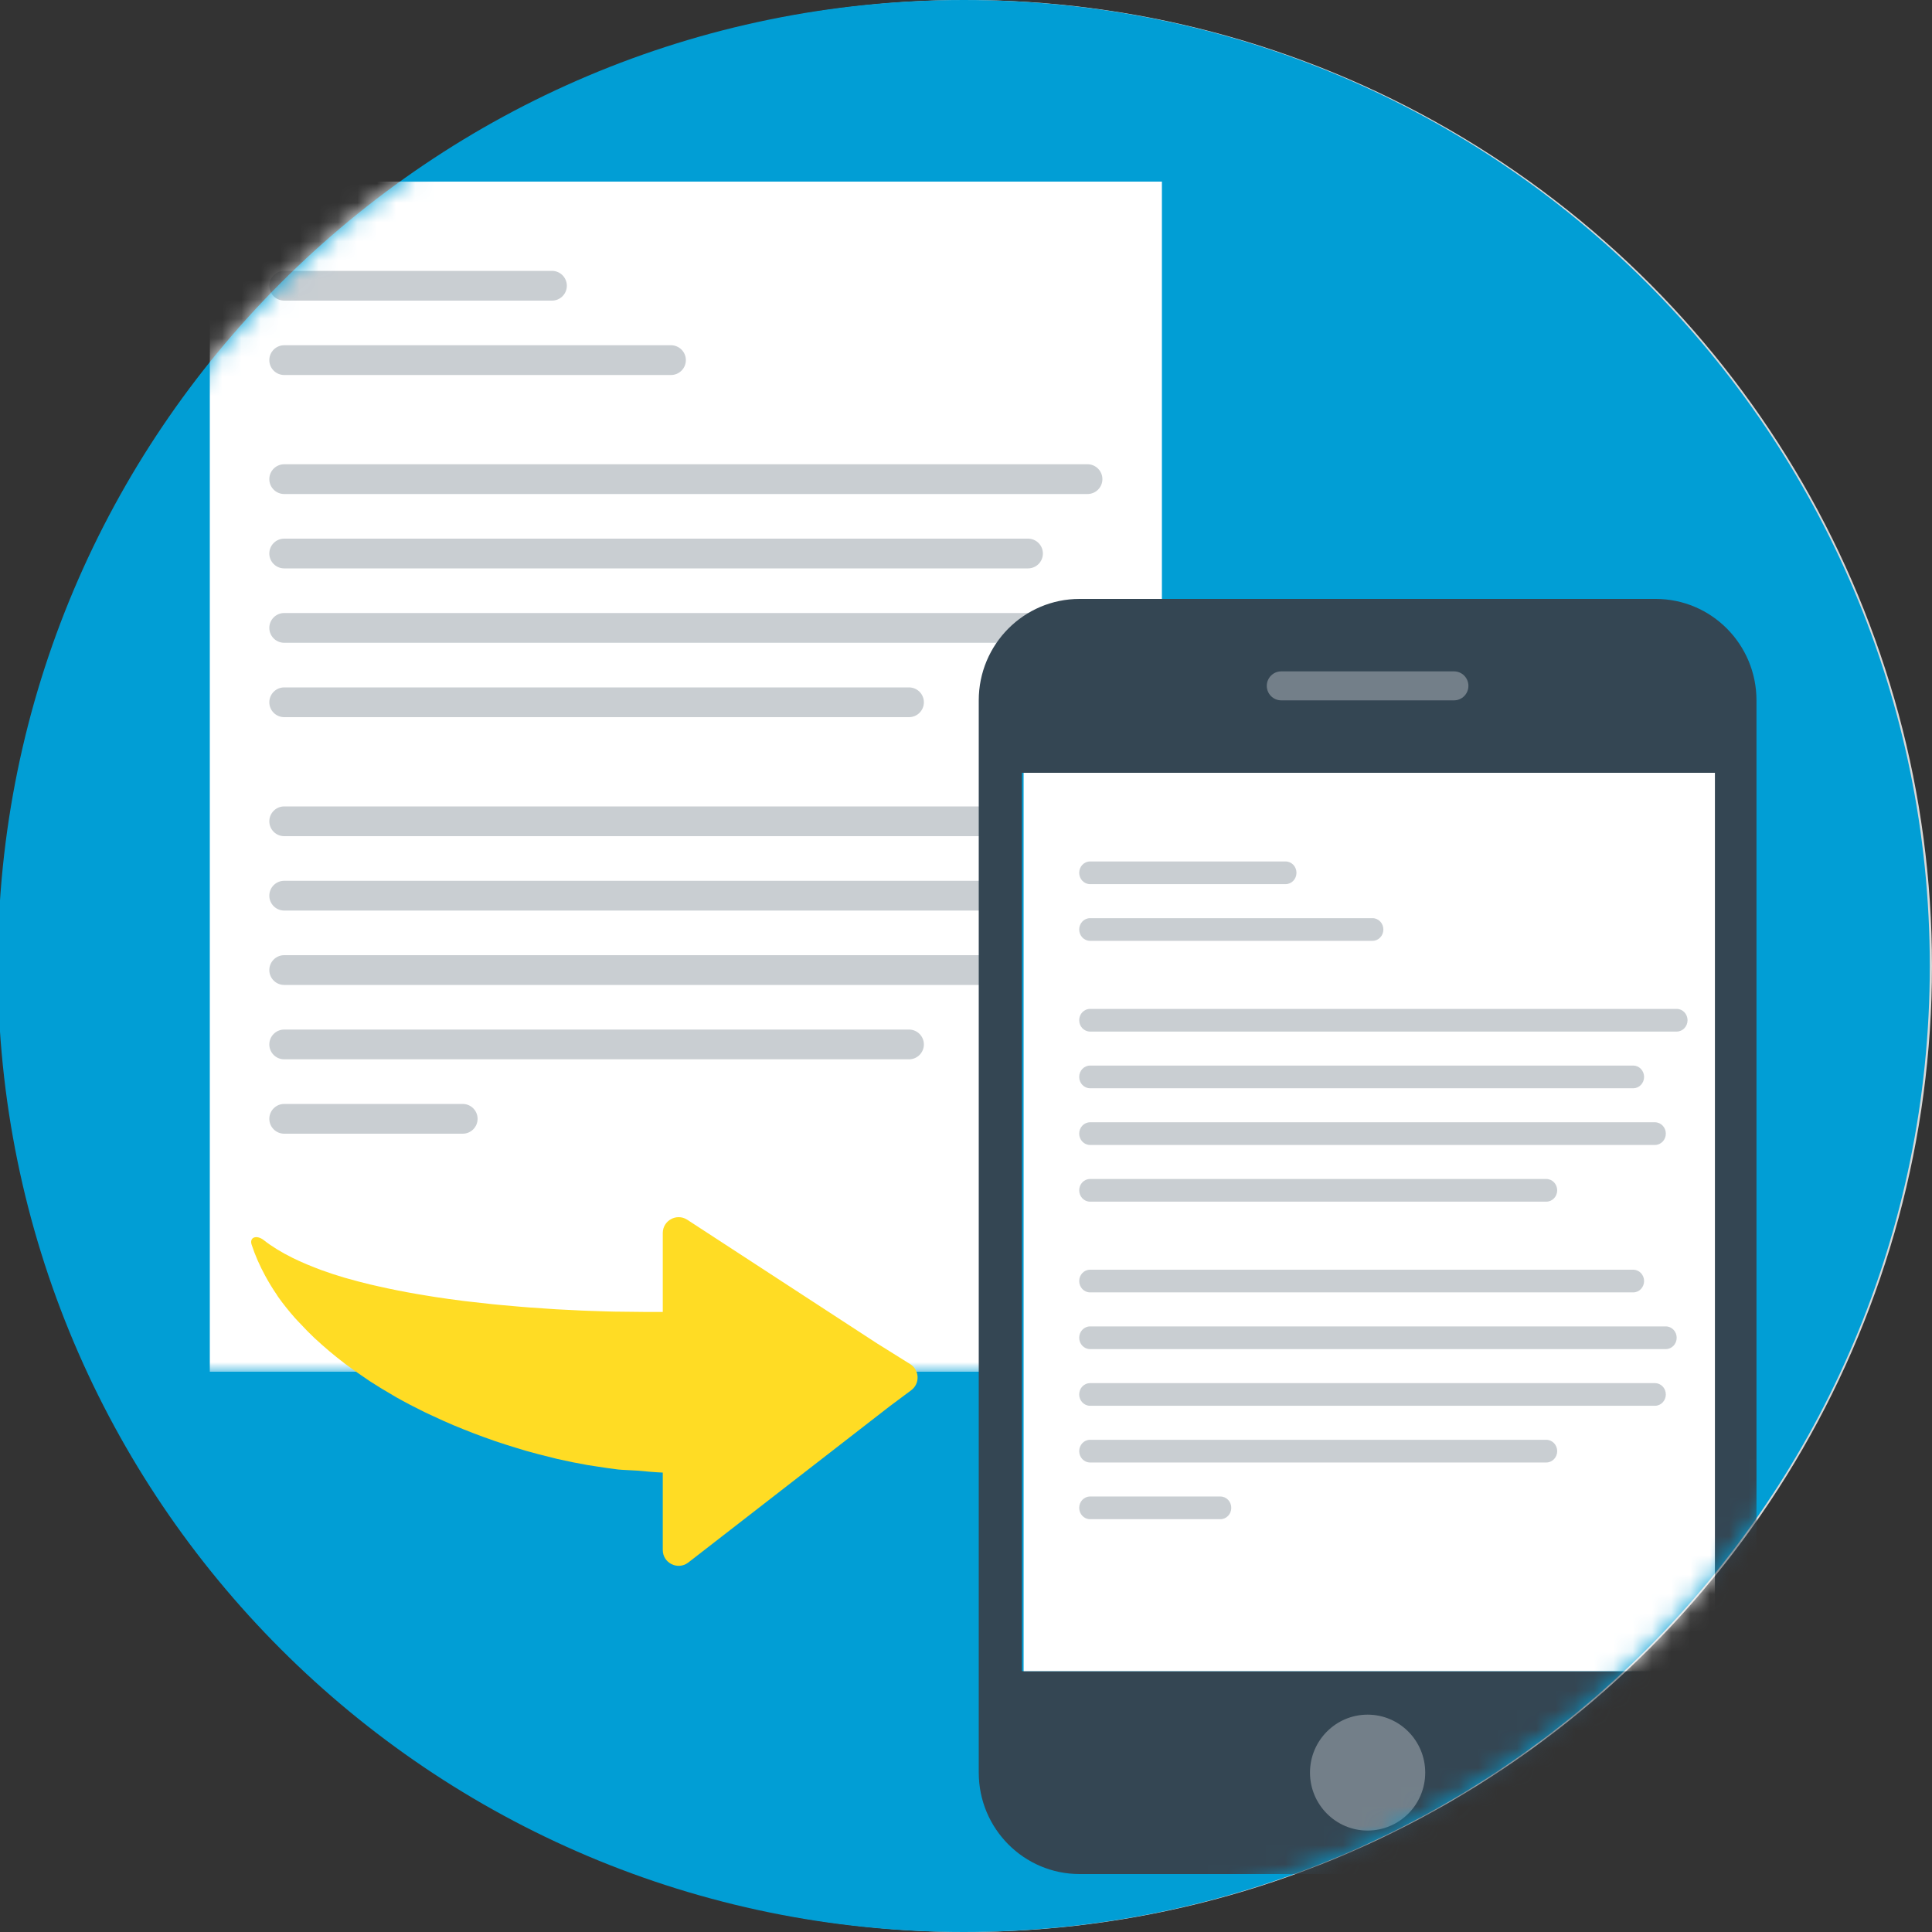 <?xml version="1.0" encoding="UTF-8" standalone="no"?>
<svg width="100px" height="100px" viewBox="0 0 100 100" version="1.1" xmlns="http://www.w3.org/2000/svg" xmlns:xlink="http://www.w3.org/1999/xlink">
    <rect x="0" y="0" width="100" height="100" fill="#333333" stroke="none"/>
    <!-- Generator: Sketch 41.2 (35397) - http://www.bohemiancoding.com/sketch -->
    <title>Artboard</title>
    <desc>Created with Sketch.</desc>
    <defs>
        <path d="M100.886,50 C100.886,77.614 78.5,100 50.886,100 C23.272,100 0.886,77.614 0.886,50 C0.886,22.386 23.272,0 50.886,0 C78.5,0 100.886,22.386 100.886,50" id="path-1"></path>
        <polygon id="path-3" points="0 77 77 77 77 0 0 0"></polygon>
    </defs>
    <g id="Page-1" stroke="none" stroke-width="1" fill="none" fill-rule="evenodd">
        <g id="Artboard">
            <g id="Group" transform="translate(-1, 0)">
                <circle id="Oval" fill="#D8D8D8" cx="51" cy="50" r="50"></circle>
                <mask id="mask-2" fill="white">
                    <use xlink:href="#path-1"></use>
                </mask>
                <use id="Mask" fill="#019ED5" xlink:href="#path-1"></use>
                <g id="Page-1" mask="url(#mask-2)">
                    <g transform="translate(-2, -6)">
                        <mask id="mask-4" fill="white">
                            <use xlink:href="#path-3"></use>
                        </mask>
                        <g id="Clip-4" stroke="none" fill="none"></g>
                        <polygon id="Fill-3" stroke="none" fill="#FFFFFF" fill-rule="evenodd" mask="url(#mask-4)" points="13.86 77 63.14 77 63.14 15.4 13.86 15.4"></polygon>
                        <path d="M59.29,31.57 L17.71,31.57 C17.285,31.57 16.94,31.225 16.94,30.8 C16.94,30.375 17.285,30.03 17.71,30.03 L59.29,30.03 C59.715,30.03 60.06,30.375 60.06,30.8 C60.06,31.225 59.715,31.57 59.29,31.57" id="Fill-5" stroke="none" fill="#C9CED2" fill-rule="evenodd" mask="url(#mask-4)"></path>
                        <path d="M37.73,25.41 L17.71,25.41 C17.285,25.41 16.94,25.065 16.94,24.64 C16.94,24.215 17.285,23.87 17.71,23.87 L37.73,23.87 C38.155,23.87 38.5,24.215 38.5,24.64 C38.5,25.065 38.155,25.41 37.73,25.41" id="Fill-6" stroke="none" fill="#C9CED2" fill-rule="evenodd" mask="url(#mask-4)"></path>
                        <path d="M31.57,21.56 L17.71,21.56 C17.285,21.56 16.94,21.215 16.94,20.79 C16.94,20.365 17.285,20.02 17.71,20.02 L31.57,20.02 C31.995,20.02 32.34,20.365 32.34,20.79 C32.34,21.215 31.995,21.56 31.57,21.56" id="Fill-7" stroke="none" fill="#C9CED2" fill-rule="evenodd" mask="url(#mask-4)"></path>
                        <path d="M56.21,35.42 L17.71,35.42 C17.285,35.42 16.94,35.075 16.94,34.65 C16.94,34.225 17.285,33.88 17.71,33.88 L56.21,33.88 C56.635,33.88 56.98,34.225 56.98,34.65 C56.98,35.075 56.635,35.42 56.21,35.42" id="Fill-8" stroke="none" fill="#C9CED2" fill-rule="evenodd" mask="url(#mask-4)"></path>
                        <path d="M57.75,39.27 L17.71,39.27 C17.285,39.27 16.94,38.925 16.94,38.5 C16.94,38.075 17.285,37.73 17.71,37.73 L57.75,37.73 C58.175,37.73 58.52,38.075 58.52,38.5 C58.52,38.925 58.175,39.27 57.75,39.27" id="Fill-9" stroke="none" fill="#C9CED2" fill-rule="evenodd" mask="url(#mask-4)"></path>
                        <path d="M50.05,43.12 L17.71,43.12 C17.285,43.12 16.94,42.775 16.94,42.35 C16.94,41.925 17.285,41.58 17.71,41.58 L50.05,41.58 C50.475,41.58 50.82,41.925 50.82,42.35 C50.82,42.775 50.475,43.12 50.05,43.12" id="Fill-10" stroke="none" fill="#C9CED2" fill-rule="evenodd" mask="url(#mask-4)"></path>
                        <path d="M56.21,49.28 L17.71,49.28 C17.285,49.28 16.94,48.935 16.94,48.51 C16.94,48.085 17.285,47.74 17.71,47.74 L56.21,47.74 C56.635,47.74 56.98,48.085 56.98,48.51 C56.98,48.935 56.635,49.28 56.21,49.28" id="Fill-11" stroke="none" fill="#C9CED2" fill-rule="evenodd" mask="url(#mask-4)"></path>
                        <path d="M58.52,53.13 L17.71,53.13 C17.285,53.13 16.94,52.785 16.94,52.36 L16.94,52.36 C16.94,51.935 17.285,51.59 17.71,51.59 L58.52,51.59 C58.945,51.59 59.29,51.935 59.29,52.36 L59.29,52.36 C59.29,52.785 58.945,53.13 58.52,53.13" id="Fill-12" stroke="none" fill="#C9CED2" fill-rule="evenodd" mask="url(#mask-4)"></path>
                        <path d="M57.75,56.98 L17.71,56.98 C17.285,56.98 16.94,56.635 16.94,56.21 L16.94,56.21 C16.94,55.785 17.285,55.44 17.71,55.44 L57.75,55.44 C58.175,55.44 58.52,55.785 58.52,56.21 L58.52,56.21 C58.52,56.635 58.175,56.98 57.75,56.98" id="Fill-13" stroke="none" fill="#C9CED2" fill-rule="evenodd" mask="url(#mask-4)"></path>
                        <path d="M50.05,60.83 L17.71,60.83 C17.285,60.83 16.94,60.485 16.94,60.06 L16.94,60.06 C16.94,59.635 17.285,59.29 17.71,59.29 L50.05,59.29 C50.475,59.29 50.82,59.635 50.82,60.06 L50.82,60.06 C50.82,60.485 50.475,60.83 50.05,60.83" id="Fill-14" stroke="none" fill="#C9CED2" fill-rule="evenodd" mask="url(#mask-4)"></path>
                        <path d="M26.95,64.68 L17.71,64.68 C17.285,64.68 16.94,64.335 16.94,63.91 L16.94,63.91 C16.94,63.485 17.285,63.14 17.71,63.14 L26.95,63.14 C27.375,63.14 27.72,63.485 27.72,63.91 L27.72,63.91 C27.72,64.335 27.375,64.68 26.95,64.68" id="Fill-15" stroke="none" fill="#C9CED2" fill-rule="evenodd" mask="url(#mask-4)"></path>
                    </g>
                </g>
                <g id="Page-1" mask="url(#mask-2)">
                    <g transform="translate(51, 31)">
                        <path d="M35.697,66 L5.879,66 C2.997,66 0.66,63.65 0.66,60.75 L0.66,5.25 C0.66,2.35 2.997,0 5.879,0 L35.697,0 C38.579,0 40.915,2.35 40.915,5.25 L40.915,60.75 C40.915,63.65 38.579,66 35.697,66" id="Fill-3" fill="#344653"></path>
                        <g id="Group-10" stroke-width="1" fill="none" transform="translate(2.236, 3.75)">
                            <polygon id="Fill-5" fill="#009FD6" points="0.66 51.75 36.442 51.75 36.442 5.25 0.66 5.25"></polygon>
                            <path d="M23.024,1.5 L14.079,1.5 C13.667,1.5 13.333,1.164 13.333,0.75 C13.333,0.336 13.667,0 14.079,0 L23.024,0 C23.435,0 23.769,0.336 23.769,0.75 C23.769,1.164 23.435,1.5 23.024,1.5" id="Fill-7" fill="#737F89"></path>
                            <path d="M15.569,57 C15.569,55.343 16.905,54 18.551,54 C20.198,54 21.533,55.343 21.533,57 C21.533,58.657 20.198,60 18.551,60 C16.905,60 15.569,58.657 15.569,57" id="Fill-8" fill="#737F89"></path>
                        </g>
                        <g id="Page-1" stroke-width="1" fill="none" transform="translate(2.982, 9)">
                            <polygon id="Fill-3" fill="#FFFFFF" points="-3.55271368e-15 46.5 35.782 46.5 35.782 0 -3.55271368e-15 0"></polygon>
                            <path d="M33.803,13.394 L3.439,13.394 C3.129,13.394 2.877,13.131 2.877,12.807 C2.877,12.483 3.129,12.22 3.439,12.22 L33.803,12.22 C34.113,12.22 34.365,12.483 34.365,12.807 C34.365,13.131 34.113,13.394 33.803,13.394" id="Fill-5" fill="#C9CED2"></path>
                            <path d="M18.059,8.698 L3.439,8.698 C3.129,8.698 2.877,8.435 2.877,8.111 C2.877,7.787 3.129,7.524 3.439,7.524 L18.059,7.524 C18.369,7.524 18.621,7.787 18.621,8.111 C18.621,8.435 18.369,8.698 18.059,8.698" id="Fill-6" fill="#C9CED2"></path>
                            <path d="M13.561,5.763 L3.439,5.763 C3.129,5.763 2.877,5.5 2.877,5.176 C2.877,4.852 3.129,4.589 3.439,4.589 L13.561,4.589 C13.871,4.589 14.123,4.852 14.123,5.176 C14.123,5.5 13.871,5.763 13.561,5.763" id="Fill-7" fill="#C9CED2"></path>
                            <path d="M31.554,16.328 L3.439,16.328 C3.129,16.328 2.877,16.065 2.877,15.741 C2.877,15.417 3.129,15.154 3.439,15.154 L31.554,15.154 C31.864,15.154 32.116,15.417 32.116,15.741 C32.116,16.065 31.864,16.328 31.554,16.328" id="Fill-8" fill="#C9CED2"></path>
                            <path d="M32.678,19.263 L3.439,19.263 C3.129,19.263 2.877,19 2.877,18.676 C2.877,18.352 3.129,18.089 3.439,18.089 L32.678,18.089 C32.989,18.089 33.241,18.352 33.241,18.676 C33.241,19 32.989,19.263 32.678,19.263" id="Fill-9" fill="#C9CED2"></path>
                            <path d="M27.055,22.198 L3.439,22.198 C3.129,22.198 2.877,21.935 2.877,21.611 C2.877,21.287 3.129,21.024 3.439,21.024 L27.055,21.024 C27.366,21.024 27.618,21.287 27.618,21.611 C27.618,21.935 27.366,22.198 27.055,22.198" id="Fill-10" fill="#C9CED2"></path>
                            <path d="M31.554,26.894 L3.439,26.894 C3.129,26.894 2.877,26.631 2.877,26.307 C2.877,25.983 3.129,25.72 3.439,25.72 L31.554,25.72 C31.864,25.72 32.116,25.983 32.116,26.307 C32.116,26.631 31.864,26.894 31.554,26.894" id="Fill-11" fill="#C9CED2"></path>
                            <path d="M33.241,29.829 L3.439,29.829 C3.129,29.829 2.877,29.566 2.877,29.242 L2.877,29.242 C2.877,28.918 3.129,28.655 3.439,28.655 L33.241,28.655 C33.551,28.655 33.803,28.918 33.803,29.242 L33.803,29.242 C33.803,29.566 33.551,29.829 33.241,29.829" id="Fill-12" fill="#C9CED2"></path>
                            <path d="M32.678,32.763 L3.439,32.763 C3.129,32.763 2.877,32.5 2.877,32.176 L2.877,32.176 C2.877,31.852 3.129,31.59 3.439,31.59 L32.678,31.59 C32.989,31.59 33.241,31.852 33.241,32.176 L33.241,32.176 C33.241,32.5 32.989,32.763 32.678,32.763" id="Fill-13" fill="#C9CED2"></path>
                            <path d="M27.055,35.698 L3.439,35.698 C3.129,35.698 2.877,35.435 2.877,35.111 L2.877,35.111 C2.877,34.787 3.129,34.524 3.439,34.524 L27.055,34.524 C27.366,34.524 27.618,34.787 27.618,35.111 L27.618,35.111 C27.618,35.435 27.366,35.698 27.055,35.698" id="Fill-14" fill="#C9CED2"></path>
                            <path d="M10.187,38.633 L3.439,38.633 C3.129,38.633 2.877,38.37 2.877,38.046 L2.877,38.046 C2.877,37.722 3.129,37.459 3.439,37.459 L10.187,37.459 C10.497,37.459 10.749,37.722 10.749,38.046 L10.749,38.046 C10.749,38.37 10.497,38.633 10.187,38.633" id="Fill-15" fill="#C9CED2"></path>
                        </g>
                    </g>
                </g>
                <path d="M48.109,70.605 L46.379,69.524 L36.56,63.126 C36.013,62.785 35.305,63.178 35.305,63.822 L35.305,67.088 L35.305,67.908 C35.057,67.91 34.776,67.908 34.494,67.907 C34.494,67.907 34.489,67.908 34.486,67.908 C34.443,67.908 34.393,67.907 34.349,67.906 C34.239,67.905 34.123,67.904 34.008,67.902 C33.761,67.899 33.085,67.895 32.818,67.889 C32.682,67.886 32.547,67.883 32.407,67.879 C32.122,67.871 31.827,67.861 31.525,67.85 C31.398,67.845 31.276,67.841 31.146,67.836 C30.717,67.818 30.276,67.796 29.822,67.77 C29.743,67.765 29.661,67.759 29.581,67.754 C29.204,67.731 28.822,67.706 28.433,67.676 C28.274,67.664 28.115,67.651 27.954,67.638 C27.624,67.611 27.293,67.582 26.958,67.55 C26.793,67.534 26.629,67.519 26.463,67.502 C26.079,67.463 25.693,67.419 25.307,67.373 C25.197,67.36 25.088,67.349 24.978,67.335 C24.489,67.274 24.001,67.205 23.516,67.131 C23.391,67.113 23.269,67.091 23.145,67.071 C22.783,67.013 22.424,66.952 22.069,66.886 C21.905,66.856 21.743,66.824 21.581,66.792 C21.253,66.727 20.93,66.658 20.61,66.586 C20.462,66.553 20.313,66.52 20.167,66.485 C19.749,66.385 19.341,66.278 18.946,66.164 C18.911,66.154 18.875,66.146 18.842,66.136 C18.418,66.012 18.014,65.877 17.623,65.736 C17.506,65.693 17.397,65.648 17.282,65.604 C17.011,65.499 16.749,65.39 16.498,65.275 C16.377,65.22 16.26,65.165 16.144,65.107 C15.581,64.829 15.078,64.524 14.655,64.191 C14.283,63.899 13.898,64.037 14.024,64.423 C14.204,64.973 14.442,65.511 14.728,66.036 C14.908,66.366 15.104,66.693 15.324,67.011 C15.347,67.045 15.365,67.081 15.388,67.114 C15.651,67.487 15.944,67.85 16.256,68.206 C16.351,68.315 16.458,68.42 16.558,68.527 C16.785,68.77 17.018,69.012 17.266,69.246 C17.398,69.37 17.535,69.492 17.672,69.613 C17.912,69.826 18.159,70.036 18.415,70.24 C18.563,70.358 18.711,70.476 18.863,70.591 C19.138,70.798 19.423,70.999 19.713,71.197 C19.857,71.296 19.998,71.396 20.145,71.492 C20.528,71.741 20.923,71.981 21.326,72.213 C21.389,72.249 21.448,72.288 21.511,72.323 C21.98,72.588 22.463,72.839 22.954,73.08 C23.102,73.153 23.255,73.219 23.404,73.29 C23.755,73.455 24.109,73.616 24.469,73.768 C24.654,73.847 24.843,73.922 25.031,73.997 C25.365,74.131 25.701,74.26 26.04,74.383 C26.236,74.455 26.432,74.525 26.63,74.593 C26.98,74.712 27.332,74.823 27.685,74.931 C27.867,74.986 28.048,75.044 28.229,75.096 C28.679,75.224 29.13,75.34 29.581,75.448 C29.664,75.468 29.747,75.492 29.83,75.511 C30.363,75.634 30.894,75.74 31.423,75.833 C31.581,75.86 31.737,75.88 31.894,75.905 C32.267,75.964 32.638,76.019 33.005,76.062 C33.196,76.085 33.806,76.102 33.996,76.12 C34.436,76.162 34.876,76.202 35.305,76.221 L35.305,76.983 L35.305,80.226 C35.305,80.901 36.074,81.286 36.615,80.884 L47.045,72.793 L48.165,71.958 C48.628,71.613 48.598,70.911 48.109,70.605" id="Fill-1" fill="#FFDC24" mask="url(#mask-2)"></path>
            </g>
        </g>
    </g>
</svg>